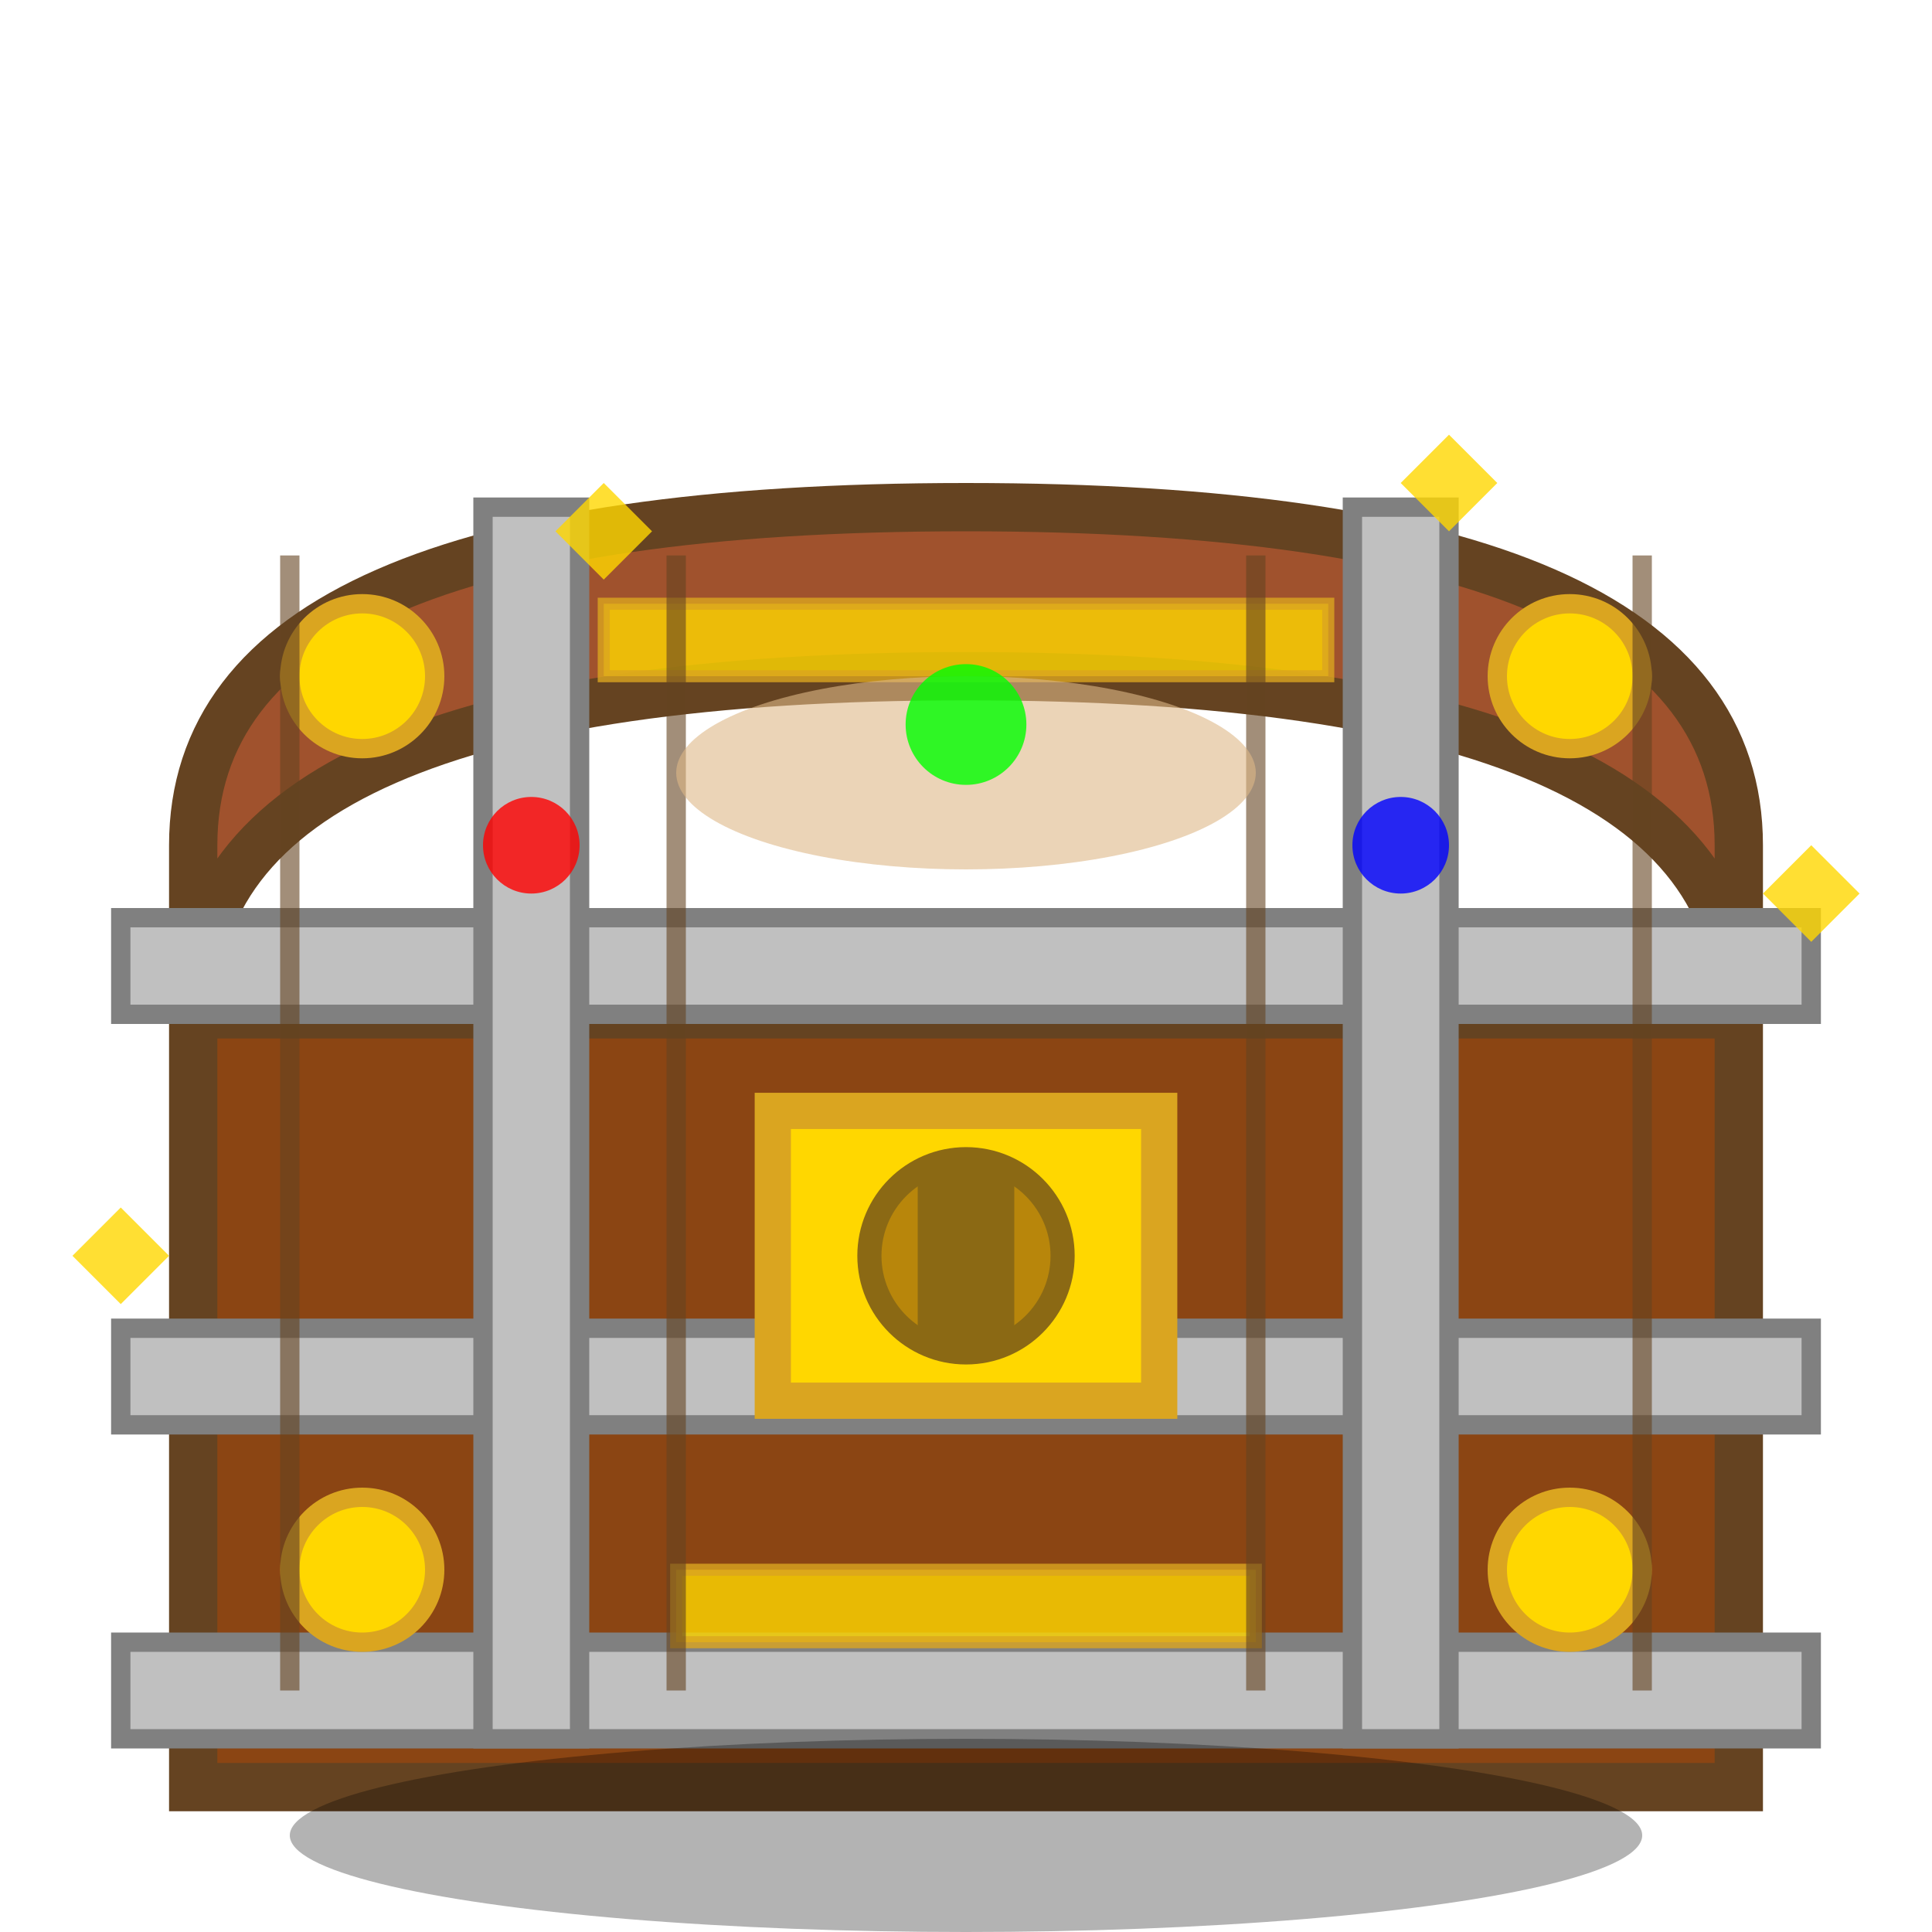<svg width="80" height="80" viewBox="0 0 80 80" xmlns="http://www.w3.org/2000/svg">
  <!-- Treasure box base -->
  <rect x="8" y="42" width="64" height="32" fill="#8B4513" stroke="#654321" stroke-width="2"/>
  
  <!-- Treasure box lid -->
  <path d="M8 42 Q8 28 40 28 Q72 28 72 42 L72 35 Q72 21 40 21 Q8 21 8 35 Z" fill="#A0522D" stroke="#654321" stroke-width="2"/>
  
  <!-- Metal bands -->
  <rect x="5" y="38" width="70" height="4" fill="#C0C0C0" stroke="#808080" stroke-width="0.8"/>
  <rect x="5" y="55" width="70" height="4" fill="#C0C0C0" stroke="#808080" stroke-width="0.8"/>
  <rect x="5" y="68" width="70" height="4" fill="#C0C0C0" stroke="#808080" stroke-width="0.8"/>
  
  <!-- Vertical metal bands -->
  <rect x="20" y="21" width="4" height="51" fill="#C0C0C0" stroke="#808080" stroke-width="0.8"/>
  <rect x="56" y="21" width="4" height="51" fill="#C0C0C0" stroke="#808080" stroke-width="0.8"/>
  
  <!-- Lock mechanism (larger) -->
  <rect x="32" y="46" width="16" height="12" fill="#FFD700" stroke="#DAA520" stroke-width="1.5"/>
  <circle cx="40" cy="52" r="4" fill="#B8860B" stroke="#8B6914" stroke-width="1"/>
  <rect x="38" y="48" width="4" height="8" fill="#8B6914"/>
  
  <!-- Decorative corners (larger) -->
  <circle cx="15" cy="28" r="3" fill="#FFD700" stroke="#DAA520" stroke-width="0.8"/>
  <circle cx="65" cy="28" r="3" fill="#FFD700" stroke="#DAA520" stroke-width="0.8"/>
  <circle cx="15" cy="65" r="3" fill="#FFD700" stroke="#DAA520" stroke-width="0.8"/>
  <circle cx="65" cy="65" r="3" fill="#FFD700" stroke="#DAA520" stroke-width="0.8"/>
  
  <!-- Additional decorative elements -->
  <rect x="25" y="25" width="30" height="3" fill="#FFD700" stroke="#DAA520" stroke-width="0.5" opacity="0.8"/>
  <rect x="28" y="65" width="24" height="3" fill="#FFD700" stroke="#DAA520" stroke-width="0.5" opacity="0.8"/>
  
  <!-- Wood grain -->
  <line x1="12" y1="23" x2="12" y2="70" stroke="#654321" stroke-width="0.8" opacity="0.6"/>
  <line x1="28" y1="23" x2="28" y2="70" stroke="#654321" stroke-width="0.8" opacity="0.6"/>
  <line x1="52" y1="23" x2="52" y2="70" stroke="#654321" stroke-width="0.8" opacity="0.6"/>
  <line x1="68" y1="23" x2="68" y2="70" stroke="#654321" stroke-width="0.8" opacity="0.6"/>
  
  <!-- Highlight on lid -->
  <ellipse cx="40" cy="32" rx="12" ry="4" fill="#DEB887" opacity="0.6"/>
  
  <!-- Gems on the chest -->
  <circle cx="22" cy="35" r="2" fill="#FF0000" opacity="0.8"/>
  <circle cx="58" cy="35" r="2" fill="#0000FF" opacity="0.8"/>
  <circle cx="40" cy="30" r="2.5" fill="#00FF00" opacity="0.8"/>
  
  <!-- Shadow (larger) -->
  <ellipse cx="40" cy="76" rx="28" ry="4" fill="#000000" opacity="0.3"/>
  
  <!-- Sparkle effects -->
  <g opacity="0.8">
    <path d="M25,20 L27,22 L25,24 L23,22 Z" fill="#FFD700"/>
    <path d="M60,18 L62,20 L60,22 L58,20 Z" fill="#FFD700"/>
    <path d="M75,35 L77,37 L75,39 L73,37 Z" fill="#FFD700"/>
    <path d="M5,50 L7,52 L5,54 L3,52 Z" fill="#FFD700"/>
  </g>
</svg>